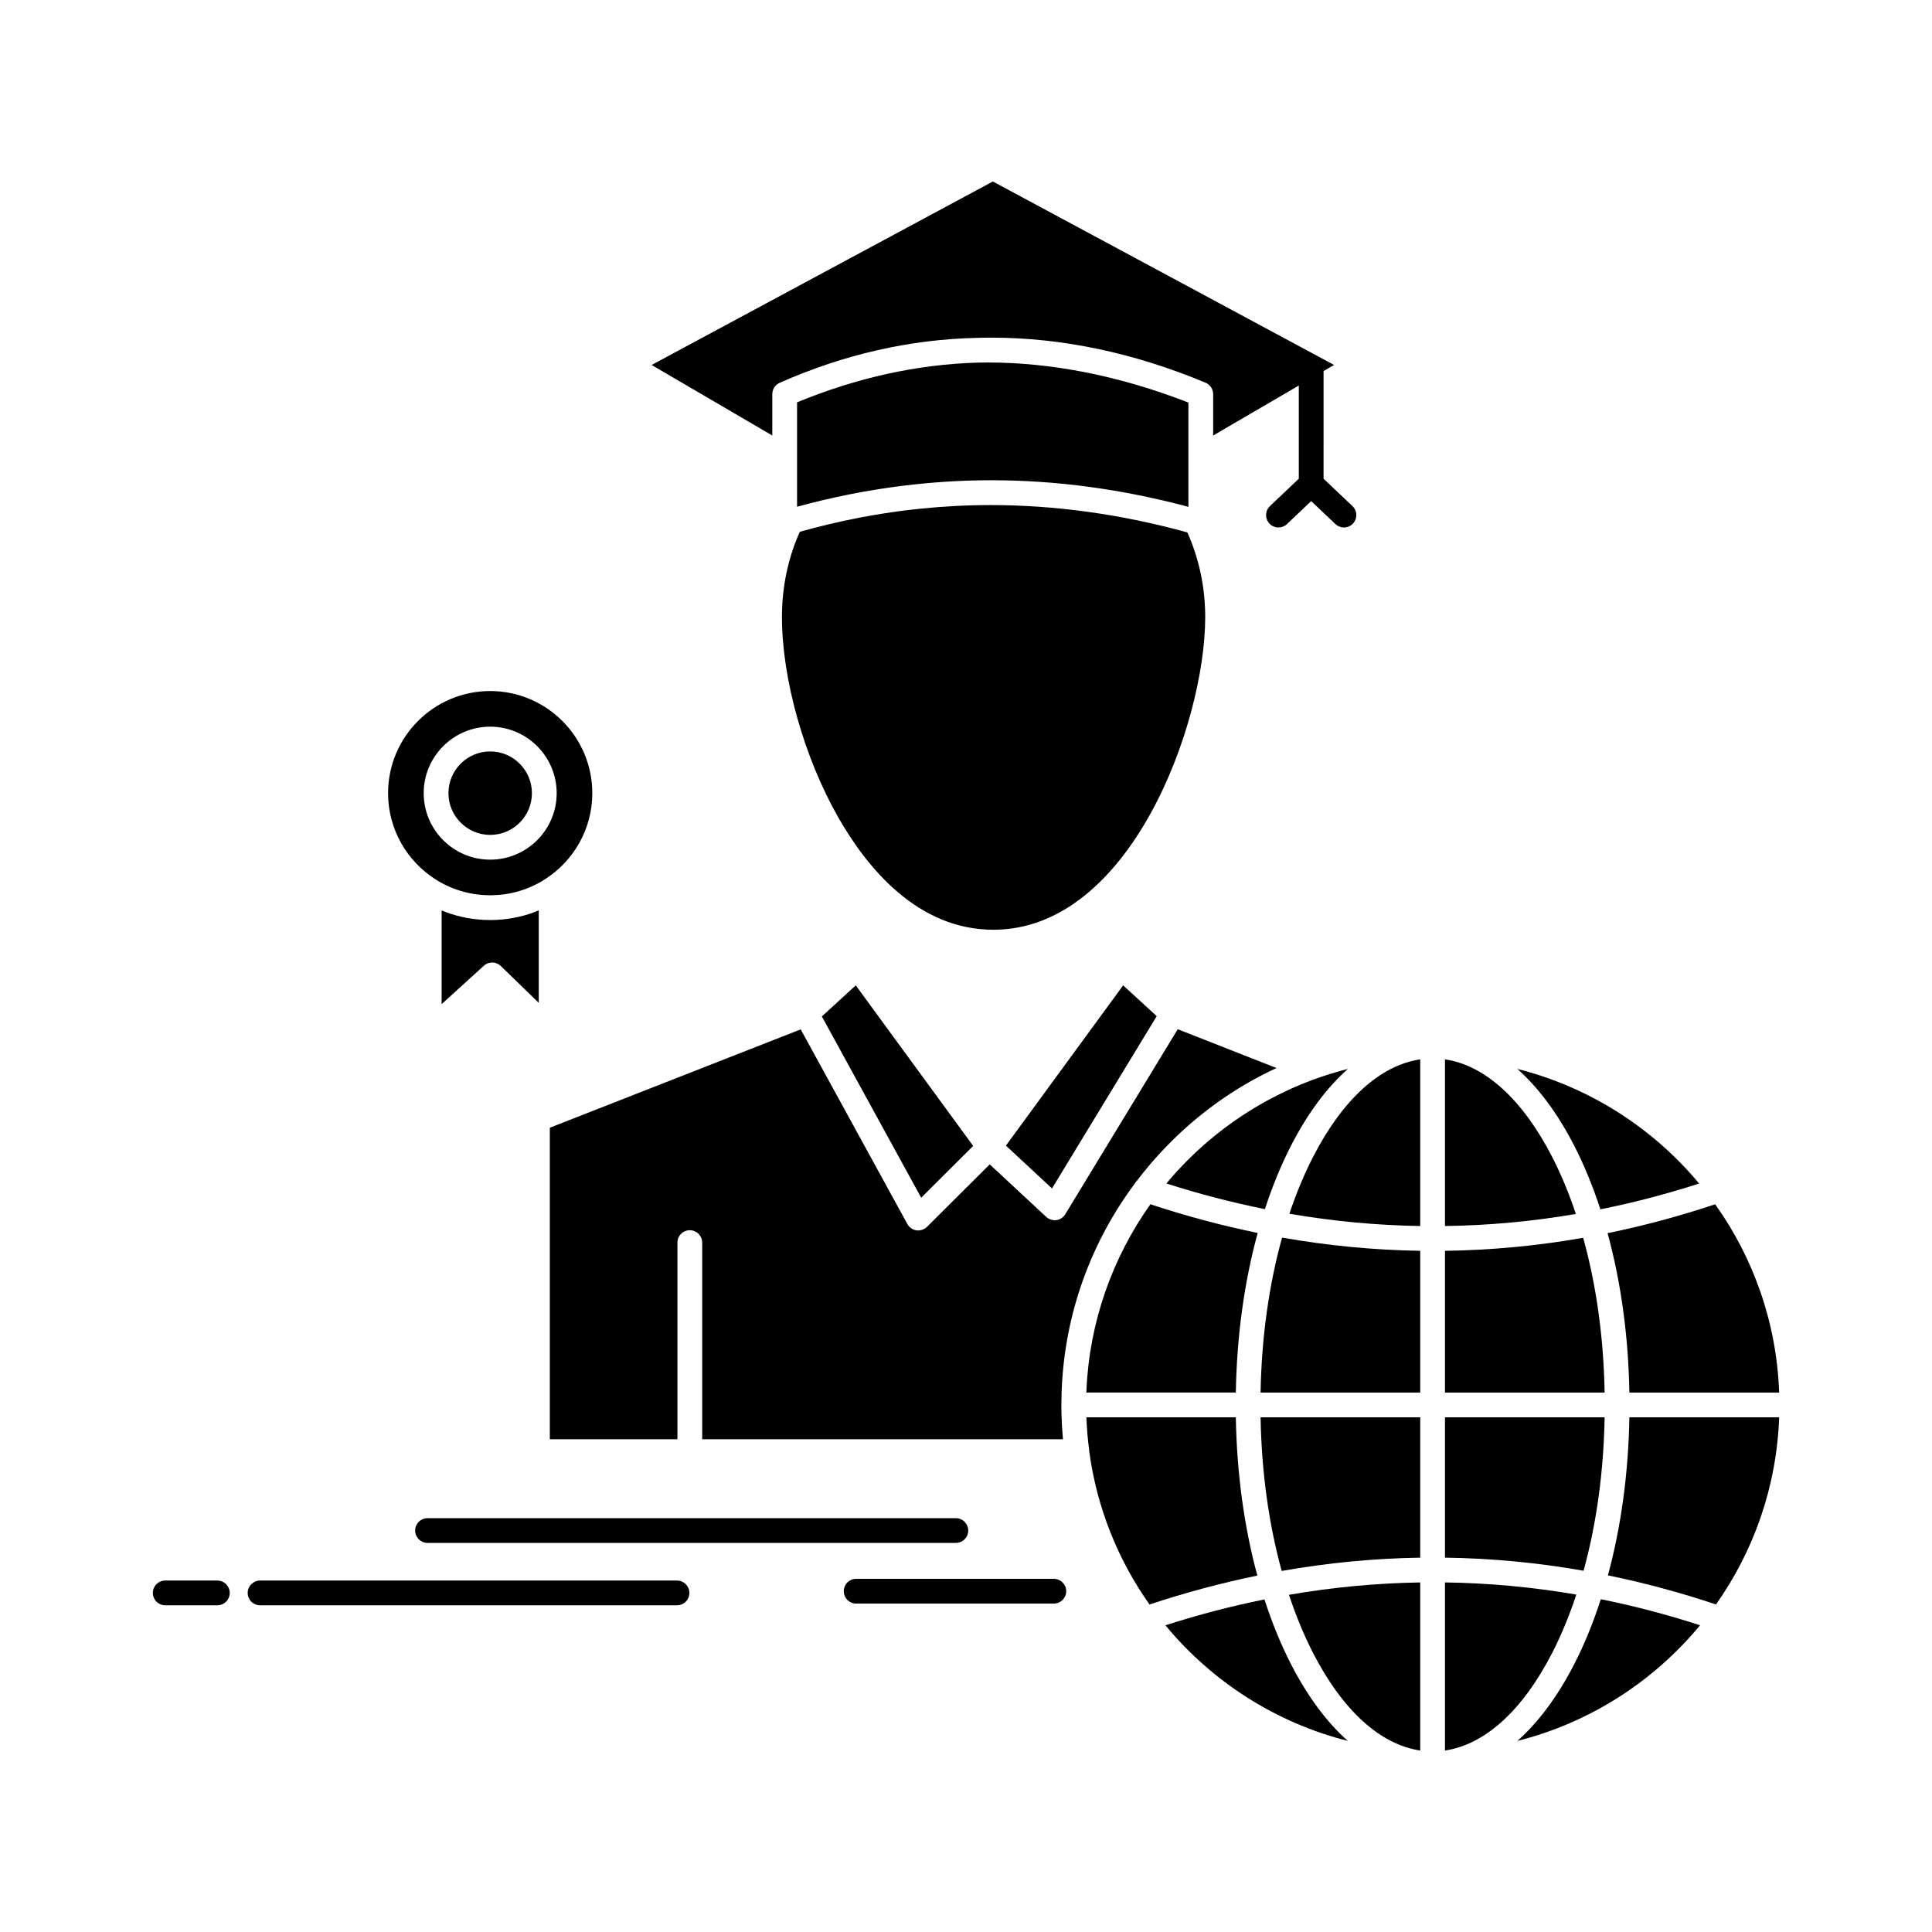 <?xml version="1.0" ?><!DOCTYPE svg  PUBLIC '-//W3C//DTD SVG 1.1//EN'  'http://www.w3.org/Graphics/SVG/1.1/DTD/svg11.dtd'><svg width="512px" height="512px" viewBox="0 0 512 512" style="enable-background:new 0 0 512 512;" version="1.1" xml:space="preserve" xmlns="http://www.w3.org/2000/svg" xmlns:xlink="http://www.w3.org/1999/xlink"><g id="A_-_102_x2C__graduation_x2C__Avatar_x2C__graduate_x2C__scholar"><g><path d="M342.152,303.573c4.389-8.534,9.477-15.352,15.041-20.288c-17.554,4.431-33.109,13.928-45.02,26.84    c-0.237,0.259-0.477,0.516-0.711,0.776c-0.324,0.359-0.645,0.721-0.961,1.084c-0.475,0.543-0.939,1.095-1.4,1.648    c8.691,2.784,17.398,5.045,26.109,6.8C337.18,314.411,339.491,308.748,342.152,303.573z"/><polygon points="217.798,269.37 244.125,317.406 257.903,303.682 226.786,261.132   "/><polygon points="278.789,314.951 294.308,289.423 306.545,269.289 297.645,261.132 266.58,303.601   "/><path d="M327.507,375.604h-39.604c0.11,2.864,0.354,5.808,0.733,8.668c0.01,0.077,0,0.153,0.006,0.23    c1.997,15.009,7.633,28.884,15.989,40.705c9.514-3.152,19.042-5.707,28.578-7.66C329.718,404.695,327.762,390.431,327.507,375.604    z"/><path d="M281.361,368.345c0.816-20.424,7.884-39.266,19.345-54.656c0.149-0.276,0.341-0.521,0.557-0.735    c0.52-0.686,1.048-1.362,1.587-2.033c0.057-0.072,0.117-0.145,0.174-0.216c0.582-0.723,1.173-1.437,1.773-2.141    c0.155-0.183,0.307-0.367,0.465-0.549c0.559-0.646,1.125-1.282,1.7-1.914c0.448-0.494,0.905-0.98,1.365-1.466    c0.099-0.104,0.198-0.207,0.297-0.311c8.364-8.768,18.37-16.052,29.657-21.288l-26.166-10.283l-29.811,49.043    c-0.513,0.843-1.377,1.41-2.352,1.546c-0.15,0.021-0.303,0.031-0.451,0.031c-0.055,0-0.107-0.013-0.16-0.016    c-0.088-0.005-0.172-0.014-0.258-0.024c-0.142-0.019-0.279-0.046-0.414-0.082c-0.084-0.021-0.165-0.043-0.248-0.07    c-0.141-0.049-0.275-0.113-0.411-0.182c-0.065-0.034-0.134-0.062-0.198-0.1c-0.191-0.116-0.377-0.249-0.545-0.405l-14.977-13.925    l-16.63,16.564c-0.17,0.17-0.359,0.313-0.558,0.439c-0.065,0.042-0.136,0.071-0.204,0.108c-0.139,0.075-0.279,0.145-0.426,0.199    c-0.085,0.03-0.17,0.053-0.257,0.076c-0.142,0.04-0.283,0.07-0.429,0.09c-0.091,0.013-0.181,0.022-0.273,0.027    c-0.056,0.002-0.111,0.017-0.167,0.017c-0.155,0-0.312-0.011-0.467-0.034h-0.001c-0.766-0.11-1.458-0.485-1.967-1.047    c-0.169-0.188-0.318-0.396-0.442-0.623l-28.274-51.59l-66.482,26.062v82.563h33.815v-52.121c0-1.812,1.468-3.279,3.28-3.279    s3.28,1.468,3.28,3.279v52.121h95.61c-0.207-2.247-0.343-4.514-0.396-6.802c-0.02-0.769-0.029-1.534-0.029-2.297    c0-1.091,0.024-2.176,0.061-3.259C281.342,368.824,281.352,368.584,281.361,368.345z"/><path d="M333.303,326.744c-9.488-1.939-18.969-4.474-28.435-7.601c-10.091,14.208-16.178,31.258-16.946,49.29    c-0.01,0.203-0.017,0.407-0.023,0.61h39.608C327.763,354.081,329.748,339.688,333.303,326.744z"/><path d="M115.453,233.062c0.025,0.015,0.053,0.026,0.078,0.043c0.493,0.318,0.999,0.616,1.512,0.898    c0.224,0.122,0.454,0.234,0.682,0.35c0.198,0.102,0.396,0.201,0.597,0.297c0.346,0.165,0.694,0.325,1.047,0.474    c0.014,0.005,0.026,0.011,0.039,0.017c1.164,0.491,2.37,0.901,3.61,1.228c0.119,0.031,0.238,0.061,0.357,0.089    c0.461,0.115,0.927,0.216,1.397,0.307c0.354,0.068,0.709,0.136,1.068,0.188c0.229,0.035,0.461,0.06,0.692,0.089    c0.362,0.044,0.725,0.084,1.091,0.114c0.192,0.016,0.386,0.032,0.58,0.044c0.563,0.035,1.13,0.059,1.699,0.059    c0.571,0,1.138-0.023,1.702-0.059c0.191-0.012,0.381-0.027,0.571-0.044c0.372-0.03,0.741-0.07,1.109-0.116    c0.225-0.028,0.45-0.052,0.673-0.086c0.43-0.063,0.857-0.142,1.282-0.226c0.388-0.078,0.771-0.167,1.154-0.261    c0.14-0.035,0.28-0.068,0.418-0.105c1.215-0.32,2.396-0.723,3.538-1.203c0.035-0.015,0.071-0.028,0.106-0.043    c0.344-0.146,0.683-0.302,1.02-0.462c0.209-0.1,0.417-0.204,0.624-0.31c0.223-0.113,0.448-0.223,0.667-0.342    c0.514-0.283,1.02-0.58,1.514-0.898c0.02-0.014,0.042-0.022,0.063-0.035c7.579-4.801,12.625-13.255,12.625-22.872    c0-14.922-12.141-27.063-27.065-27.063c-14.92,0-27.059,12.14-27.059,27.063C102.842,219.808,107.882,228.259,115.453,233.062z     M129.901,192.576c9.718,0,17.624,7.905,17.624,17.621c0,9.716-7.906,17.621-17.624,17.621c-9.714,0-17.618-7.905-17.618-17.621    C112.284,200.48,120.187,192.576,129.901,192.576z"/><path d="M204.669,104.451c0-0.163,0.012-0.324,0.036-0.482c0.008-0.052,0.024-0.102,0.034-0.153    c0.021-0.104,0.04-0.209,0.07-0.311c0.018-0.06,0.045-0.117,0.067-0.176c0.032-0.089,0.062-0.179,0.101-0.264    c0.028-0.062,0.065-0.117,0.097-0.176c0.043-0.079,0.083-0.159,0.131-0.234c0.038-0.058,0.083-0.109,0.125-0.165    c0.053-0.07,0.102-0.142,0.16-0.208c0.046-0.052,0.099-0.098,0.148-0.147c0.062-0.062,0.121-0.126,0.188-0.183    c0.053-0.046,0.114-0.084,0.17-0.126c0.071-0.052,0.138-0.107,0.213-0.155c0.061-0.038,0.128-0.068,0.193-0.103    c0.072-0.039,0.141-0.082,0.217-0.116c0.011-0.004,0.022-0.009,0.033-0.014c0,0,0.001-0.001,0.002-0.001    c0.005-0.001,0.009-0.004,0.015-0.006c16.945-7.507,34.483-11.498,52.177-11.889c1.288-0.038,2.576-0.062,3.864-0.062    c18.707,0,37.793,4.013,56.73,11.926c0.002,0.001,0.002,0.001,0.004,0.001l0,0c0.015,0.006,0.027,0.011,0.042,0.017    c0.078,0.033,0.148,0.076,0.224,0.114c0.065,0.033,0.134,0.063,0.196,0.099c0.076,0.046,0.146,0.102,0.219,0.154    c0.059,0.042,0.121,0.08,0.176,0.125c0.07,0.056,0.13,0.12,0.192,0.181c0.052,0.05,0.108,0.097,0.157,0.15    c0.057,0.064,0.107,0.135,0.159,0.204c0.046,0.058,0.093,0.112,0.134,0.172c0.049,0.072,0.088,0.151,0.13,0.227    c0.036,0.063,0.077,0.123,0.108,0.188c0.038,0.083,0.067,0.17,0.1,0.256c0.024,0.064,0.054,0.125,0.074,0.19    c0.031,0.103,0.051,0.208,0.071,0.314c0.011,0.053,0.028,0.104,0.036,0.158c0.023,0.161,0.037,0.326,0.037,0.492v10.971    l22.701-13.246v24.695l-7.652,7.259c-0.682,0.645-1.023,1.513-1.023,2.381c0,0.81,0.298,1.622,0.9,2.256    c0.645,0.68,1.512,1.022,2.379,1.022c0.811,0,1.623-0.298,2.257-0.899l6.419-6.088l6.424,6.089    c0.635,0.601,1.446,0.898,2.257,0.898c0.87,0,1.735-0.343,2.382-1.023c0.6-0.634,0.898-1.446,0.898-2.256    c0-0.87-0.343-1.736-1.023-2.381l-7.658-7.259V98.392c0-0.015-0.005-0.027-0.005-0.042l2.796-1.632l-90.434-48.624l-90.431,48.626    l31.982,18.696V104.451z"/><path d="M225.432,130.955c1.028-0.203,2.058-0.398,3.087-0.584c0.171-0.03,0.342-0.061,0.513-0.091    c0.906-0.161,1.812-0.317,2.719-0.465c0.242-0.039,0.483-0.079,0.725-0.118c0.86-0.138,1.72-0.269,2.581-0.395    c0.257-0.038,0.515-0.075,0.771-0.112c0.879-0.125,1.759-0.243,2.638-0.356c0.216-0.027,0.431-0.056,0.647-0.083    c0.969-0.121,1.937-0.233,2.906-0.34c0.111-0.012,0.223-0.024,0.333-0.037c6.791-0.732,13.589-1.105,20.369-1.105    c17.219,0,34.766,2.372,52.219,7.055v-13.19v-14.452c-18.15-7.048-36.043-10.619-53.211-10.619c-0.873,0-1.746,0.016-2.619,0.034    c-15.987,0.462-32.066,3.995-47.881,10.53v14.506v13.162c4.69-1.287,9.402-2.391,14.129-3.326    C225.382,130.965,225.407,130.96,225.432,130.955z"/><path d="M222.135,216.593c7.741,13.594,21.162,29.798,41.137,29.798c36.314,0,56.123-54.724,56.123-82.84    c0-7.836-1.59-15.383-4.727-22.458c-17.459-4.808-34.986-7.245-52.121-7.245c-6.259,0-12.528,0.328-18.785,0.975    c-0.136,0.015-0.273,0.027-0.409,0.042c-0.842,0.089-1.683,0.186-2.524,0.287c-0.275,0.033-0.551,0.065-0.826,0.1    c-0.757,0.094-1.515,0.194-2.271,0.297c-0.342,0.048-0.685,0.094-1.028,0.143c-0.73,0.104-1.459,0.213-2.188,0.326    c-0.345,0.053-0.69,0.107-1.036,0.163c-0.757,0.121-1.513,0.246-2.269,0.377c-0.284,0.05-0.567,0.099-0.851,0.149    c-0.841,0.15-1.682,0.303-2.522,0.464c-0.148,0.028-0.297,0.058-0.445,0.087c-5.174,1.005-10.326,2.229-15.442,3.674    c-3.138,7.016-4.728,14.618-4.728,22.62C207.223,179.866,213.076,200.687,222.135,216.593z"/><path d="M132.716,255.999l10.061,9.768v-24.495c-3.448,1.438-7.153,2.279-10.97,2.49c-0.063,0.003-0.125,0.01-0.189,0.014    c-0.569,0.028-1.142,0.043-1.716,0.043s-1.146-0.015-1.716-0.043c-0.058-0.004-0.117-0.01-0.175-0.013    c-3.821-0.21-7.529-1.05-10.978-2.488v24.831l11.192-10.18C129.506,254.76,131.473,254.793,132.716,255.999z"/><path d="M129.901,221.258c6.101,0,11.064-4.962,11.064-11.061c0-6.1-4.963-11.062-11.064-11.062    c-6.097,0-11.058,4.962-11.058,11.062C118.844,216.296,123.804,221.258,129.901,221.258z"/><path d="M342.152,441.074c-2.713-5.275-5.064-11.057-7.056-17.213c-8.758,1.771-17.511,4.052-26.247,6.86    c12.268,14.85,29.107,25.786,48.344,30.641C351.629,456.426,346.541,449.609,342.152,441.074z"/><path d="M417.16,441.074c-4.391,8.539-9.479,15.356-15.047,20.294c19.268-4.854,36.139-15.798,48.424-30.66    c-8.743-2.832-17.512-5.128-26.303-6.903C422.239,429.982,419.882,435.782,417.16,441.074z"/><path d="M425.242,375.604h-42.308v37.188c12.265,0.166,24.515,1.32,36.729,3.47C423.078,403.866,424.99,390.027,425.242,375.604z"/><path d="M417.74,422.582c-11.576-1.992-23.184-3.062-34.806-3.223v44.546c10.575-1.552,20.554-10.586,28.393-25.83    C413.772,433.318,415.91,428.116,417.74,422.582z"/><path d="M419.562,328.03c-12.183,2.137-24.397,3.285-36.627,3.451v37.563h42.308C424.988,354.479,423.035,340.518,419.562,328.03z    "/><path d="M347.985,438.074c7.841,15.244,17.817,24.278,28.39,25.831v-44.541c-11.59,0.182-23.191,1.271-34.785,3.273    C343.417,428.151,345.547,433.333,347.985,438.074z"/><path d="M426.115,417.49c9.571,1.96,19.119,4.528,28.635,7.708c9.992-14.124,16.092-31.178,16.744-49.595h-39.691    C431.55,390.409,429.599,404.654,426.115,417.49z"/><path d="M431.803,369.044h39.691c-0.656-18.548-6.838-35.716-16.958-49.898c-9.476,3.156-18.981,5.707-28.512,7.653    C429.566,339.729,431.548,354.103,431.803,369.044z"/><path d="M339.663,416.315c12.235-2.158,24.479-3.333,36.712-3.521v-37.191h-42.309C334.32,390.05,336.24,403.906,339.663,416.315z    "/><path d="M411.327,306.573c-7.839-15.244-17.817-24.278-28.393-25.831v44.17c11.581-0.161,23.151-1.223,34.688-3.201    C415.818,316.309,413.721,311.229,411.327,306.573z"/><path d="M417.16,303.573c2.67,5.19,4.988,10.872,6.959,16.916c8.745-1.762,17.472-4.034,26.169-6.843    c-12.265-14.712-29.035-25.547-48.175-30.367C407.682,288.217,412.77,295.035,417.16,303.573z"/><path d="M347.985,306.573c-2.385,4.641-4.479,9.701-6.279,15.082c11.554,1.99,23.116,3.071,34.669,3.253v-44.166    C365.803,282.295,355.826,291.329,347.985,306.573z"/><path d="M334.066,369.044h42.309v-37.568c-12.199-0.187-24.406-1.353-36.607-3.5C336.281,340.477,334.322,354.458,334.066,369.044    z"/><path d="M110.02,405.61c0,1.812,1.468,3.28,3.28,3.28h140.013c1.812,0,3.28-1.469,3.28-3.28c0-1.811-1.468-3.279-3.28-3.279    H113.299C111.488,402.331,110.02,403.8,110.02,405.61z"/><path d="M179.418,418.859H68.919c-1.812,0-3.28,1.469-3.28,3.28s1.468,3.28,3.28,3.28h110.499c1.812,0,3.28-1.469,3.28-3.28    S181.229,418.859,179.418,418.859z"/><path d="M57.601,418.859H43.787c-1.812,0-3.28,1.469-3.28,3.28s1.468,3.28,3.28,3.28h13.814c1.812,0,3.28-1.469,3.28-3.28    S59.412,418.859,57.601,418.859z"/><path d="M279.277,418.407h-52.385c-1.812,0-3.28,1.469-3.28,3.279c0,1.812,1.468,3.28,3.28,3.28h52.385    c1.813,0,3.279-1.469,3.279-3.28C282.557,419.876,281.09,418.407,279.277,418.407z"/></g></g><g id="Layer_1"/></svg>